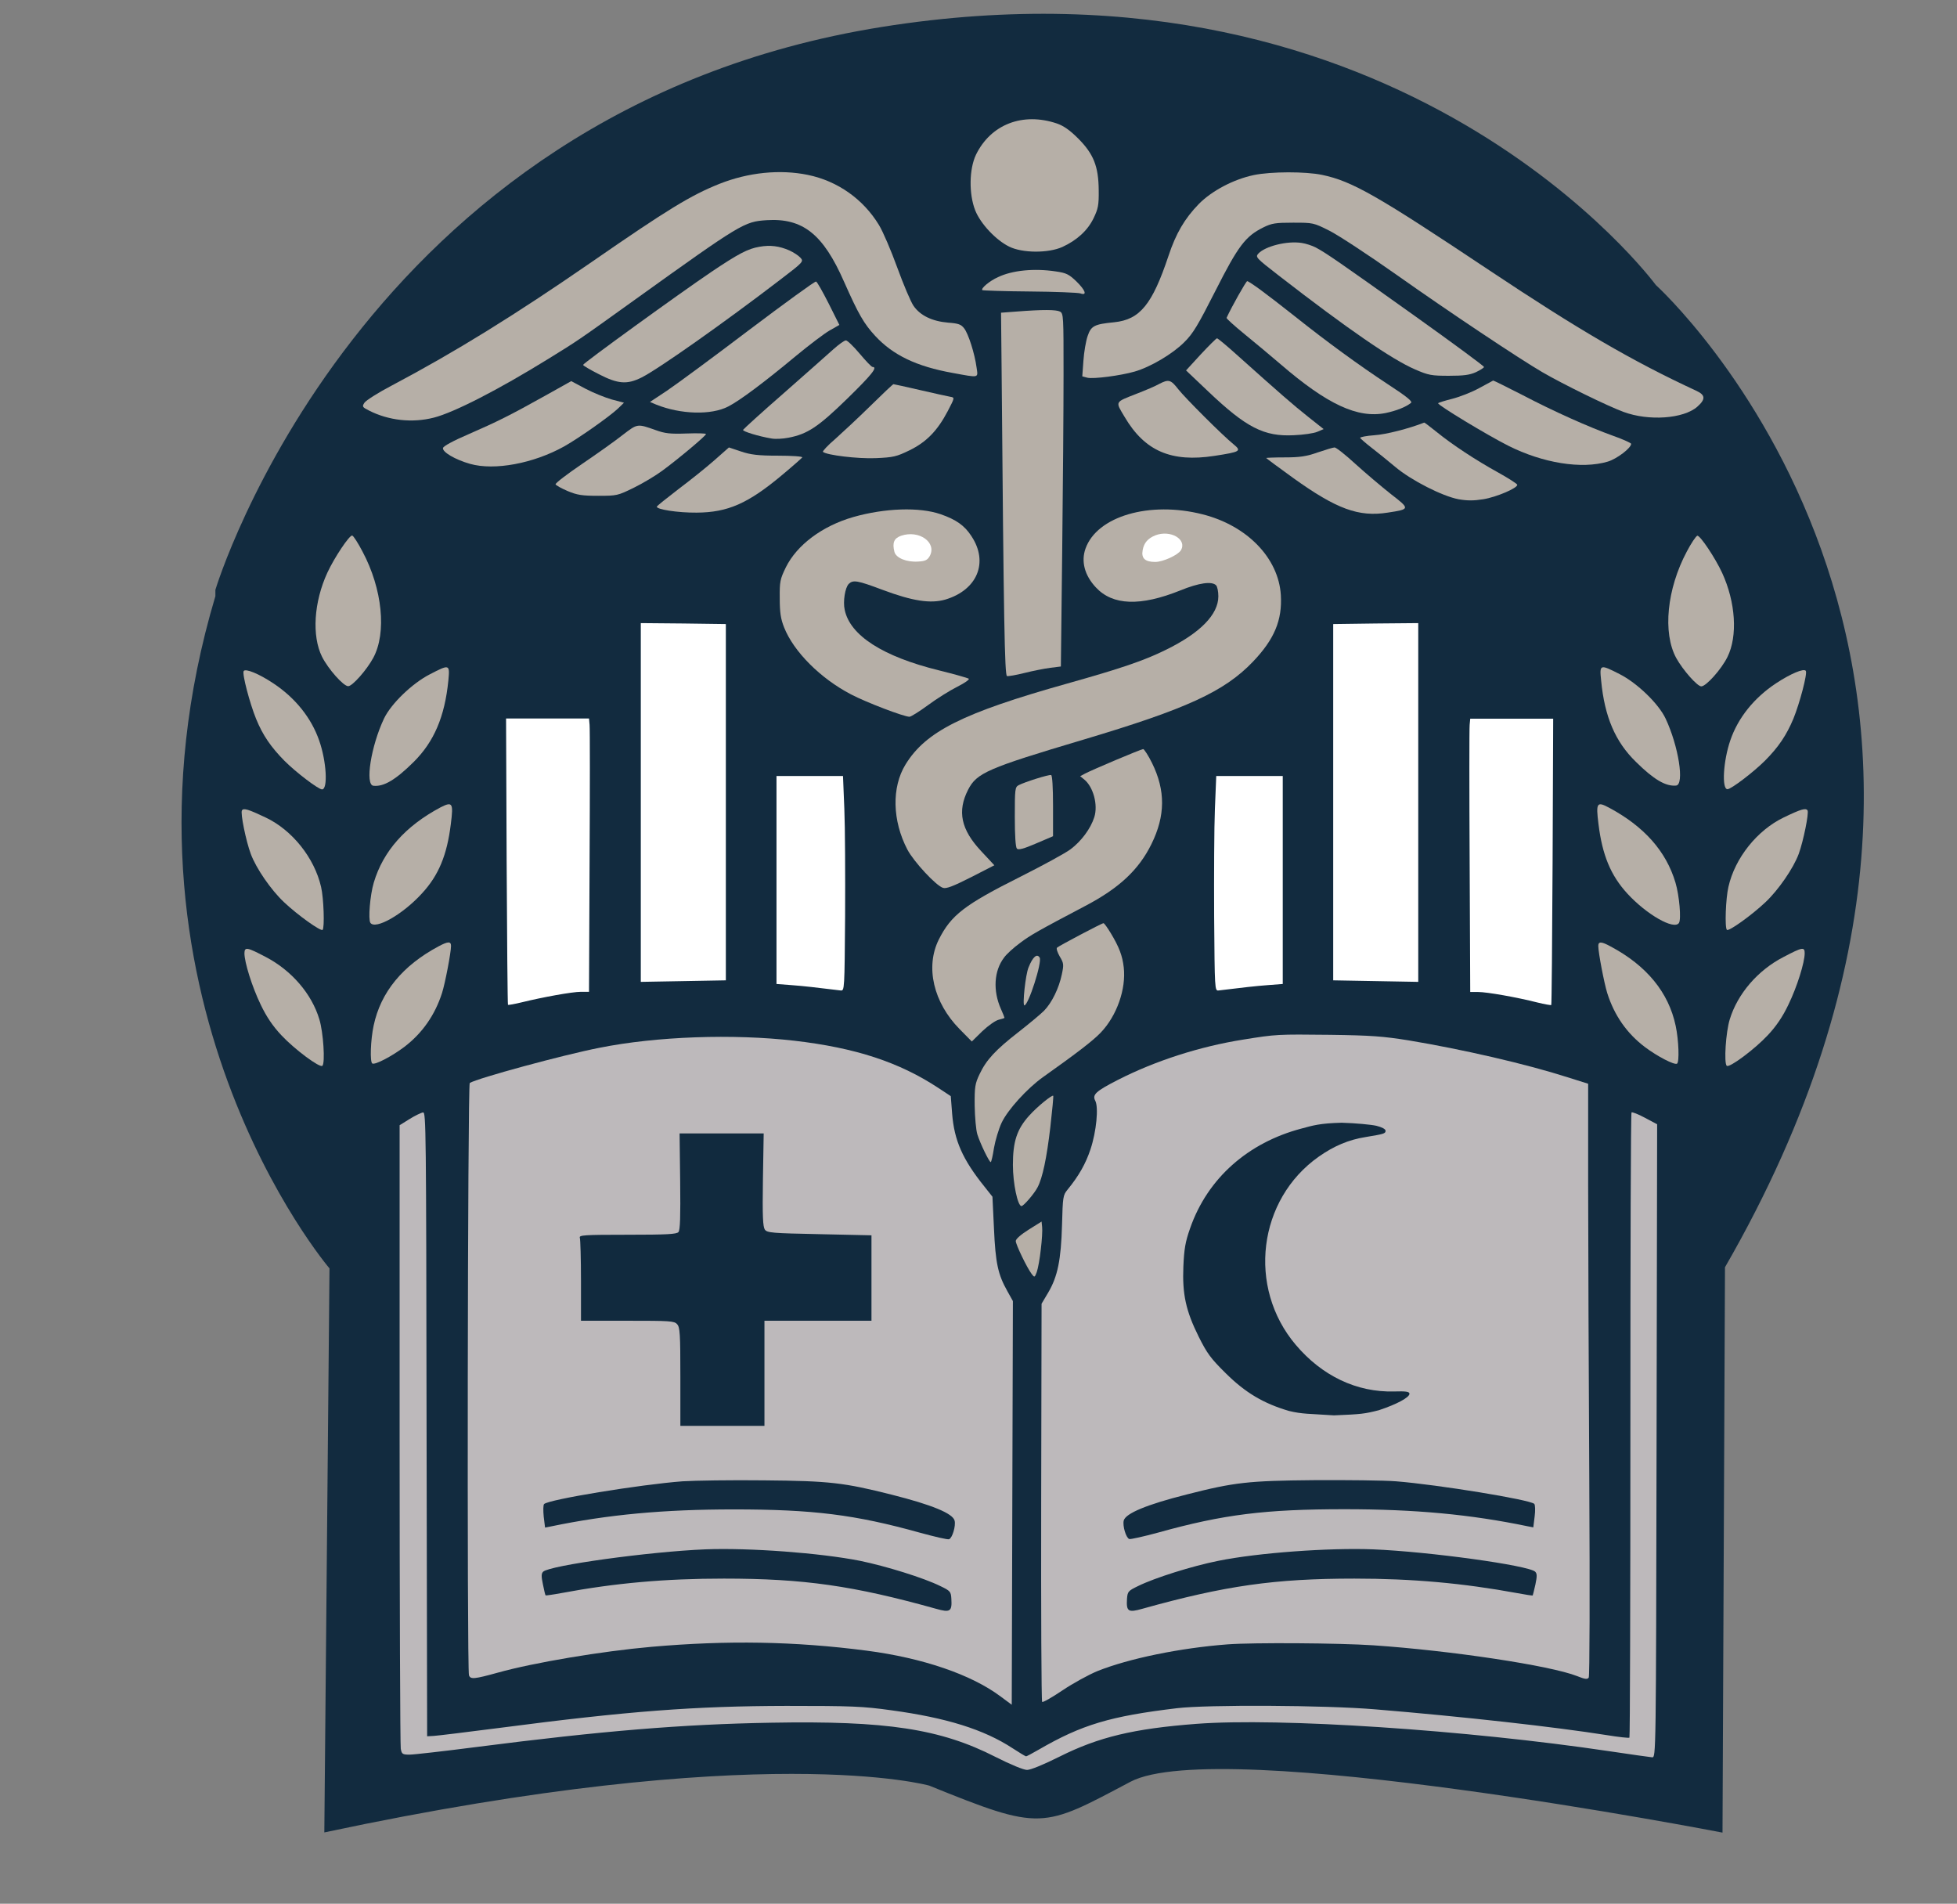 <?xml version="1.0" encoding="utf-8"?>
<!-- Generator: Adobe Illustrator 27.5.0, SVG Export Plug-In . SVG Version: 6.00 Build 0)  -->
<svg version="1.1" id="svg" xmlns="http://www.w3.org/2000/svg" xmlns:xlink="http://www.w3.org/1999/xlink" x="0px" y="0px"
	 viewBox="0 0 1024 996" style="enable-background:new 0 0 1024 996;" xml:space="preserve">
<rect x="0" y="0" width="1024" height="996" fill="#808080" stroke="none"/>
<style type="text/css">
	.st0{fill:#122B3F;}
	.st1{fill-rule:evenodd;clip-rule:evenodd;fill:#B6AFA7;}
	.st2{fill-rule:evenodd;clip-rule:evenodd;fill:#BDB9BB;}
	.st3{fill-rule:evenodd;clip-rule:evenodd;fill:#112A3E;}
	.st4{fill-rule:evenodd;clip-rule:evenodd;fill:#FFFFFF;}
	.st5{fill-rule:evenodd;clip-rule:evenodd;fill:#122B3F;}
</style>
<path class="st0" d="M112.7,308.6c0,0,75.1-250.8,348.7-294.5s405,135,405,135S1085,346.7,902.6,663l-1.3,295.8
	c0,0-263.5-51.1-309.8-26.6c-46.3,24.5-46.3,25.9-105.3,2c0,0-86.5-24.5-316.5,24.5l2.7-295.1c0,0-122-143.1-59.7-351.7"/>
<g>
	<path class="st1" d="M189.7,288.6c10.4,19.5,12.7,42.5,5.6,55.6c-3.4,6.3-10.9,14.8-13.1,14.8c-2.5,0-10.4-8.9-13.7-15.4
		c-5.4-10.9-4.3-28.6,2.8-44c3.6-7.8,11.6-19.8,13-19.4C185,280.4,187.4,284.2,189.7,288.6"/>
	<path class="st1" d="M234.6,356.1c-1.9,18.9-7.5,32-18.2,42.6c-9.4,9.3-15.6,13-21,12.4c-4.5-0.4-1.3-20.7,5.5-35.1
		c3.7-7.8,14.8-18.5,24-23.2C235.3,347.4,235.4,347.5,234.6,356.1"/>
	<path class="st1" d="M143,357.5c11.5,7.6,19.9,18.1,24,29.9c3.8,10.7,4.7,25.6,1.5,25.6c-1.9,0-13.6-8.9-19.6-14.9
		c-7.1-7.2-11.4-13.4-14.9-22c-3.3-8.1-7.4-23.6-6.5-25C128.4,349.6,135.5,352.5,143,357.5"/>
	<path class="st1" d="M235.9,431.1c-2,16.3-6.4,26.9-15.1,36.3c-10,11-24.4,19.2-27,15.4c-1.2-1.8-0.2-14.4,1.8-21.1
		c4.9-16.4,16.5-29.5,34.9-39.3C236.8,419.2,237.3,420.1,235.9,431.1"/>
	<path class="st1" d="M139,427.7c13.9,6.6,25.5,21.1,29,36.3c1.4,5.9,1.9,21.4,0.8,22.5c-0.9,0.9-12.9-7.6-20.2-14.5
		c-6.8-6.4-14.6-17.7-17.4-25.3c-2.5-6.7-5.5-21.4-4.6-22.7C127.4,422.6,129.9,423.4,139,427.7"/>
	<path class="st1" d="M236,494.9c0,3.5-3.1,19.6-4.7,24.6c-3.7,11.6-10.4,21.1-19.7,28.2c-6.5,4.9-15.4,9.6-16.8,8.7
		c-1.3-0.8-0.9-12.3,0.7-19.8c3.7-17.5,15.1-31.4,34-41.5C234.4,492.5,236,492.4,236,494.9"/>
	<path class="st1" d="M139.1,500.7c13.4,7,24,19.2,28,32.6c2.1,6.8,3.1,22.8,1.6,24.3c-1.3,1.3-14.7-8.7-21.5-16
		c-4.5-4.8-7.8-9.7-10.8-16c-4.5-9.3-8.5-22.1-8.5-26.9C128,495.3,129.2,495.5,139.1,500.7"/>
</g>
<g>
	<path class="st1" d="M882.6,288.6c2.3-4.4,4.8-8.1,5.5-8.3c1.4-0.4,9.4,11.6,13,19.4c7.1,15.4,8.2,33.1,2.8,44
		c-3.2,6.5-11.2,15.4-13.7,15.4c-2.1,0-9.6-8.5-13.1-14.8C869.9,331.1,872.2,308.1,882.6,288.6"/>
	<path class="st1" d="M837.8,356.1c-0.9-8.6-0.7-8.7,9.7-3.4c9.2,4.7,20.3,15.4,24,23.2c6.8,14.4,10,34.7,5.5,35.1
		c-5.4,0.5-11.6-3.1-21-12.4C845.2,388.1,839.6,375,837.8,356.1"/>
	<path class="st1" d="M929.3,357.5c7.6-5,14.6-8,15.6-6.5c0.9,1.4-3.2,16.9-6.5,25c-3.6,8.6-7.8,14.9-14.9,22
		c-6,6-17.7,14.9-19.6,14.9c-3.1,0-2.2-14.9,1.5-25.6C909.4,375.6,917.8,365.1,929.3,357.5"/>
	<path class="st1" d="M836.4,431.1c-1.4-11.1-0.8-11.9,5.4-8.6c18.4,9.8,30,22.8,34.9,39.3c2,6.7,3.1,19.2,1.8,21.1
		c-2.6,3.8-17-4.5-27-15.4C842.8,458,838.4,447.4,836.4,431.1"/>
	<path class="st1" d="M933.3,427.7c9.1-4.4,11.6-5.1,12.5-3.7c0.8,1.4-2.2,16.1-4.6,22.7c-2.8,7.6-10.7,19-17.4,25.3
		c-7.3,6.9-19.2,15.4-20.2,14.5c-1.2-1.2-0.6-16.6,0.8-22.5C907.8,448.9,919.4,434.4,933.3,427.7"/>
	<path class="st1" d="M836.3,494.9c0-2.4,1.6-2.4,6.5,0.3c18.8,10,30.3,24,34,41.5c1.6,7.5,2,19,0.7,19.8
		c-1.4,0.8-10.3-3.8-16.8-8.7c-9.4-7.1-16-16.5-19.7-28.2C839.4,514.5,836.3,498.4,836.3,494.9"/>
	<path class="st1" d="M933.2,500.7c9.9-5.2,11.1-5.4,11.1-2c0,4.9-4,17.6-8.5,26.9c-3,6.3-6.3,11.2-10.8,16
		c-6.8,7.3-20.2,17.3-21.5,16c-1.5-1.5-0.5-17.5,1.6-24.3C909.2,519.9,919.8,507.6,933.2,500.7"/>
</g>
<path class="st2" d="M737,544.3c28.3,4.7,61.7,12.4,83.2,19.3l10.8,3.4l0,53.2c0,29.3,0.3,98.9,0.6,154.7
	c0.3,60.5,0.2,102-0.3,102.8c-0.7,1-1.9,0.9-6.1-0.8c-14-5.5-65.6-13.3-106.6-16.1c-17.9-1.2-62.6-1.5-76.2-0.5
	c-25,1.9-51.7,7.4-68.2,14c-4.6,1.9-12.8,6.4-18.3,10.1c-5.5,3.7-10.2,6.4-10.6,6c-0.4-0.4-0.6-47.4-0.5-104.5l0.2-103.8l3.5-5.9
	c4.9-8.3,6.7-17.1,7.2-35.3c0.4-14.7,0.5-15.6,2.9-18.5c5.9-7.2,9.5-13.6,12-21.1c3.1-9.3,4.3-22,2.5-25.4c-1.7-3.2,0.3-5,11.8-10.9
	c19.6-10,42.9-17.5,65.6-21.1c17.4-2.8,17.7-2.8,45.5-2.5C717.7,541.7,723.8,542.2,737,544.3"/>
<path class="st2" d="M415.7,544.5c31.9,3.7,54.8,11.2,75.3,24.7l6.5,4.3l0.7,9.1c1.1,14,5.4,23.9,16.9,38.2l4.2,5.3l0.8,16.7
	c0.8,18.1,2.1,24,7,32.7l2.9,5.2l-0.3,105.6l-0.3,105.6l-5.8-4.3c-15.3-11.5-40.9-20.2-70.1-24c-37.7-4.9-72.8-5.5-112.7-2
	c-25.9,2.3-61.3,8.2-80.3,13.5c-12.3,3.4-14.3,3.6-15.1,1.4c-1.1-2.8-0.7-309.2,0.4-309.9c4-2.5,48.9-14.7,67.8-18.4
	C343.5,542.2,383.6,540.8,415.7,544.5"/>
<path class="st2" d="M223.2,745.2l0.3,163.2l3.5-0.2c1.9-0.1,17.4-2,34.5-4.2c67.3-8.8,102.1-11.4,150-11.5
	c34.1,0,39.8,0.2,54.9,2.3c28.7,3.9,48.4,10,63.5,19.9c3.5,2.3,6.7,4.2,7,4.2c0.3,0,3.3-1.6,6.6-3.5c22.6-13.1,37.4-17.5,72.4-21.7
	c16-1.9,77.4-1.6,103.6,0.6c46,3.8,94.2,9.2,121.3,13.5c6.2,1,11.5,1.6,11.8,1.3c0.3-0.3,0.5-73.8,0.5-163.5
	c0-89.6,0.2-163.2,0.6-163.6c0.3-0.3,3.5,0.9,7,2.8l6.4,3.4L866.8,754c-0.3,164.9-0.3,165.5-2.3,165.4c-1.1-0.1-11.2-1.5-22.5-3.2
	c-74.6-11.1-172.7-17.6-216-14.3c-32.8,2.5-51.1,6.9-71.5,17.1c-8.4,4.2-15.2,7-17.1,7c-1.8,0-8.6-2.8-16.5-6.8
	c-28.8-14.7-57-19-117.4-17.9c-46.4,0.8-88.6,4.3-154.1,12.7c-17.1,2.2-32.9,4-35.1,4c-3.7,0-4.1-0.3-4.6-3.1
	c-0.3-1.7-0.6-75.8-0.6-164.6l0-161.6l5.3-3.3c2.9-1.8,6.1-3.3,7-3.4C222.9,582,223,590.6,223.2,745.2"/>
<path class="st3" d="M720.2,589c2.8,0.7,4.8,1.7,4.8,2.6c0,1.5-0.9,1.7-10.5,3.3c-8.8,1.4-16.4,4.6-24.4,10.2
	c-31.9,22.4-37.6,68.4-12.1,98.5c13.8,16.3,31.9,24.9,51.4,24.4c6.3-0.2,8.1,0.1,8.1,1.2c0,1.9-6.6,5.5-16,8.6
	c-7.5,1.9-9,2.1-23.5,2.7c-13.1-0.9-16.4-0.6-23.5-2.3c-13.3-3.9-22.8-9.5-33.1-19.7c-7.9-7.8-9.8-10.4-14.2-19.2
	c-6.7-13.5-8.6-22.2-8-36.7c0.4-9.1,1-12.8,3.5-19.9c9.2-26.5,30.6-44.9,58.1-52.2c6.3-1.7,9.7-2.8,21.2-3.1
	C709.4,587.6,717.6,588.4,720.2,589"/>
<path class="st3" d="M399.2,617.2c-0.3,19.3,0,24.6,1,26.1c1.2,1.7,3.8,1.9,28.6,2.4l27.2,0.6v22.3V691h-28h-28v27.5V746h-22h-22
	v-25.7c0-22.5-0.2-25.9-1.7-27.5c-1.5-1.7-3.7-1.8-26-1.8H304v-20.9c0-11.5-0.3-21.6-0.6-22.5c-0.5-1.4,2-1.6,24.9-1.6
	c20.9,0,25.7-0.3,26.7-1.4c0.9-1,1.1-8.2,0.9-26.5l-0.3-25.1l22,0h22L399.2,617.2"/>
<g>
	<g>
		<path class="st1" d="M553,64.6c3.5,1.2,6.8,3.5,11.1,7.8c8.1,8.1,10.7,14.6,10.8,27.1c0.1,7.9-0.3,9.7-2.7,14.7
			c-3.1,6.4-8.7,11.5-16.3,15c-7.3,3.3-20.9,3.3-27.9-0.2c-6.9-3.4-14.9-11.9-17.7-18.9c-3.4-8.6-3.2-21.7,0.4-29.2
			C518.5,65,535.2,58.6,553,64.6"/>
		<path class="st1" d="M422.7,91.5c15.6,3.2,29,12.7,37.2,26.2c2.1,3.4,6.4,13.5,9.6,22.3c3.2,8.8,7,17.8,8.5,20
			c3.5,5.1,9.8,8.1,18.1,8.8c5.4,0.4,6.8,0.9,8.4,3c2.2,2.8,5.5,13.1,6.5,20.5c0.8,5.6,1.6,5.4-12.6,2.8
			c-18.9-3.4-31.1-9.3-40.4-19.3c-6-6.5-8.8-11.4-16.3-28.3c-11-25.1-21.7-33.5-40.6-32.3c-11.7,0.8-13,1.5-69.3,41.9
			c-28.4,20.4-29.5,21.2-44.8,30.6c-26.2,16.2-49.4,28.1-60,30.8c-11.3,2.9-23.7,1.5-33.9-3.7c-3.6-1.8-3.7-2.1-2.4-4.1
			c0.8-1.2,7.2-5.3,14.3-9c33.1-17.5,64.3-36.8,104.4-64.5c39.9-27.6,52-35,67-41C391.5,90.2,408.1,88.5,422.7,91.5"/>
		<path class="st1" d="M691.8,91.5c15.8,3.3,29,10.9,87.6,50c46.4,30.9,74.6,47.4,108.3,63c4.7,2.2,4.8,4.4,0.4,8.3
			c-7.2,6.3-25.4,7.6-38.6,2.7c-8.2-3-31.5-14.4-42.5-20.8c-11.7-6.8-48.5-31.3-76.5-51.1c-14.6-10.3-30.3-20.6-34.9-22.9
			c-8.3-4.2-8.6-4.2-19-4.2c-9.2,0-11.2,0.3-15.6,2.5c-9.3,4.6-13.1,9.6-25,33.1c-9.2,18.1-11.7,22.4-16.4,27
			c-6.1,6.1-17.6,12.9-25.9,15.3c-7.3,2.1-21.6,4-24.8,3.2l-2.6-0.7l0.6-8.2c0.3-4.5,1.3-10.3,2.2-12.9c1.8-5.3,3.5-6.2,13.9-7.2
			c13.5-1.4,19.9-9.3,28.4-34.7c3.9-11.8,8.5-19.6,15.9-27.2c6.8-6.9,18.2-12.9,28.7-15.1C665.1,89.7,683.2,89.7,691.8,91.5"/>
		<path class="st1" d="M688.5,129.5c5.3,2.8,12.4,7.7,51.8,35.8c19.9,14.2,36.2,26.2,36.2,26.7c0,0.4-1.9,1.6-4.2,2.7
			c-3.3,1.5-6.5,1.9-14.2,1.9c-9.1,0-10.7-0.3-17.6-3.3c-12.1-5.2-35.1-21-71.6-49.3c-11.6-9-12.1-9.5-10.5-11.3
			c3.6-3.9,15.1-6.8,22.7-5.6C683.2,127.4,686.6,128.5,688.5,129.5"/>
		<path class="st1" d="M413,131c2.2,1,4.8,2.7,5.8,3.8c1.8,2,1.7,2.2-10.5,11.5c-29.1,22.3-63.8,46.8-72.6,51.2
			c-7.6,3.8-12.4,3.4-22.3-1.7c-4.5-2.3-8.3-4.5-8.3-4.9c-0.1-0.8,50.3-37.3,66.9-48.5c14.4-9.7,19.4-12.3,25.4-13.3
			C403,128.1,407.7,128.7,413,131"/>
		<path class="st1" d="M552.4,142c5.6,0.8,6.9,1.5,10.8,5.2c4.8,4.7,5.8,7.6,2.1,6.3c-1.2-0.4-13.2-0.9-26.5-1
			c-13.4-0.1-24.5-0.5-24.8-0.7c-0.9-0.9,3.9-4.9,8.2-6.8C529.7,141.4,541.2,140.3,552.4,142"/>
		<path class="st1" d="M433.6,158.8l5.6,11.2l-5.1,2.9c-2.8,1.6-10.7,7.6-17.6,13.3c-16.6,13.8-29.4,23.4-35.5,26.5
			c-8.9,4.6-24.9,4.1-37.6-1l-3.3-1.4l8.9-5.9c4.9-3.3,24.2-17.5,42.9-31.7c18.7-14.1,34.5-25.6,35.1-25.4S430.5,152.7,433.6,158.8"
			/>
		<path class="st1" d="M659.5,151.6c3.4,2.5,11.5,8.7,17.9,13.8c17.2,13.7,34,25.9,48.9,35.7c9.8,6.4,12.9,8.9,12,9.7
			c-2.8,2.2-7.6,4.1-13.3,5.3c-14.6,2.9-30.5-4.5-54.9-25.5c-5-4.3-13.4-11.3-18.8-15.7c-5.4-4.4-9.7-8.3-9.5-8.6
			c2.6-5.7,10.2-19.2,10.8-19.2C652.9,147,656.1,149.1,659.5,151.6"/>
		<path class="st1" d="M554.6,163c1.9,1,1.9,2.4,1.9,32.8c0,17.4-0.3,59-0.7,92.3l-0.7,60.6l-5.6,0.7c-3.1,0.4-9.1,1.6-13.5,2.7
			s-8.5,1.8-9.1,1.6c-1.2-0.5-1.7-28.4-2.8-159.6l-0.3-30.5l8-0.6C546,161.9,552.6,162,554.6,163"/>
		<path class="st1" d="M646.8,185.3c23.1,20.7,29.9,26.6,37.6,32.7l8.2,6.5l-3.3,1.4c-1.8,0.8-7.3,1.6-12.3,1.8
			c-15.6,0.8-24.9-4-44.7-22.8l-11.7-11.1l7.7-8.4c4.3-4.6,8.1-8.4,8.5-8.4C637.2,177,641.7,180.7,646.8,185.3"/>
		<path class="st1" d="M449.8,185c3.2,3.8,6.2,7,6.8,7c2.8,0-0.5,4.1-13.3,16.6c-15.2,14.8-20.8,18.5-30.7,20.4c-3,0.6-7,0.8-9,0.4
			c-6.6-1.1-15.1-3.7-14.8-4.5c0.2-0.4,9.7-9.1,21.3-19.2c11.5-10.1,23.2-20.5,26-23c2.8-2.5,5.7-4.6,6.5-4.6
			C443.3,178,446.6,181.2,449.8,185"/>
		<path class="st1" d="M320.1,209l6.4,1.7l-3.2,3.1c-4.6,4.3-20.4,15.4-28,19.7c-16.1,9-36.6,12.8-49.3,9.2
			c-7.8-2.2-14.6-6.2-14.2-8.3c0.2-1,5.4-3.8,13.3-7.2c14.9-6.5,21.8-9.9,40.4-20.3l13.4-7.5l7.5,4C310.4,205.5,316.6,208,320.1,209
			"/>
		<path class="st1" d="M616.5,203.6c3.7,4.7,23.1,24.1,28.9,28.8c4.4,3.6,3.7,4-9.9,6.1c-22.6,3.5-36.5-2.5-47-20.3
			c-5-8.4-5.4-7.6,6.5-12.3c4.4-1.7,9.6-3.9,11.5-5C611.5,198.3,612.6,198.6,616.5,203.6"/>
		<path class="st1" d="M796.3,206.5c16.6,8.7,34.7,16.8,48,21.6c5.1,1.8,9.2,3.7,9.2,4.1c0,2.2-7.5,7.9-12.2,9.3
			c-13.7,4.1-34,0.8-52.1-8.3c-11.1-5.6-36.7-21.1-36.7-22.2c0-0.3,3.3-1.3,7.2-2.3c4-1,10.4-3.5,14.2-5.6c3.8-2.1,7.2-3.9,7.4-4
			C781.6,199.1,788.3,202.4,796.3,206.5"/>
		<path class="st1" d="M481.5,204.1c7.4,1.7,14.5,3.3,15.8,3.5c2.3,0.4,2.3,0.4-1.4,7.5c-5.4,10.3-11.2,16.2-20,20.5
			c-6.8,3.3-8.4,3.7-17.7,4.1c-9.4,0.4-25.8-1.6-27.6-3.3c-0.3-0.3,2.5-3.4,6.4-6.7c3.8-3.4,12.2-11.2,18.5-17.4
			c6.3-6.2,11.7-11.3,12-11.3C467.8,201,474.1,202.4,481.5,204.1"/>
		<path class="st1" d="M751.6,225.9c8.5,6.9,20.7,14.9,32.3,21.3c5.4,3,9.9,5.9,10,6.4c0.3,1.7-10.9,6.5-17.8,7.6
			c-5,0.8-8.3,0.8-12.9,0c-8.5-1.6-24.8-9.9-33.1-16.9c-3.8-3.2-9.4-7.7-12.5-10.1c-3.1-2.4-5.7-4.7-5.9-5.1
			c-0.2-0.4,3.2-1.1,7.5-1.4c6.1-0.4,18.1-3.5,26-6.6C745.4,221,748.2,223.2,751.6,225.9"/>
		<path class="st1" d="M343,225c5,1.8,7.6,2.1,16.2,1.8c5.6-0.2,10.2-0.1,10.2,0.3c0,0.9-14.7,13.2-22.9,19.2
			c-3.5,2.6-10.2,6.6-14.9,8.9c-8.4,4.1-8.8,4.2-18.6,4.2c-8.4,0-11-0.4-16-2.5c-3.3-1.4-6.1-3-6.3-3.5c-0.2-0.6,6.1-5.4,13.9-10.7
			c7.8-5.3,17.4-12.1,21.3-15.2C333.6,221.6,333.4,221.6,343,225"/>
		<path class="st1" d="M407.1,238.4c7.2,0,12.9,0.4,12.7,0.9c-0.3,0.4-4.9,4.5-10.3,9c-18.1,15.2-28.7,19.8-45,19.9
			c-9.7,0.1-21.4-1.7-20.8-3.2c0.2-0.4,5.3-4.5,11.3-9.1c6-4.5,14.5-11.3,18.7-15l7.7-6.8l6.3,2.1
			C392.7,237.9,396.7,238.4,407.1,238.4"/>
		<path class="st1" d="M709.3,242.8c5.3,4.8,13.7,11.9,18.5,15.7c10.1,7.8,10.1,7.9-1.7,9.7c-15.2,2.4-26.8-1.9-49.4-18.1
			c-7.8-5.6-14.2-10.4-14.2-10.5c0-0.1,4.4-0.3,9.8-0.3c7.7,0,11.3-0.5,17.2-2.6c4.1-1.4,8.1-2.6,8.8-2.6
			C699,234,704,237.9,709.3,242.8"/>
		<path class="st1" d="M492.1,269c8.1,2.8,12.6,5.9,16.2,11.5c9.1,13.7,3.1,28.2-13.7,33.2c-7.7,2.2-17,0.8-32.8-5.1
			c-13.3-5-15.4-5.3-17.7-3.1c-1.9,1.9-3.1,9.2-2.1,13.6c2.8,13.4,20,24.4,49.2,31.6c8.1,2,15.2,4,15.7,4.4s-2.2,2.3-6,4.2
			s-10.7,6.2-15.3,9.6c-4.6,3.4-9,6.1-9.7,6.1c-2.9,0-22.6-7.5-30.6-11.7c-16.1-8.4-30-22.4-35-35c-1.8-4.5-2.3-7.9-2.3-15.3
			c-0.1-8.8,0.2-10,3.2-16.2c5.8-11.7,19-21.6,35.3-26.3C463.1,265.8,481,265.2,492.1,269"/>
		<path class="st1" d="M629.3,269.1c23.3,5.9,39.7,22.9,40.9,42.2c0.8,13.2-3.4,23.2-14.7,35c-15,15.6-34.7,24.6-88.7,40.7
			c-50.1,14.9-55.7,17.4-60.2,26.1c-5.8,11.3-3.8,20.9,6.8,32.2l6.9,7.4l-12.3,6.3c-9.3,4.7-12.9,6.1-14.6,5.5
			c-3.7-1.2-15.2-13.6-18.6-20c-7.9-15.1-8.3-32.6-1-44.5c10.6-17.3,29.9-27,84.7-42.4c28.1-7.9,40.2-12,51.5-17.6
			c18-8.8,27.5-18.5,27.5-28c0-2.5-0.5-5.1-1.2-5.8c-2.2-2.2-8.9-1.3-18.7,2.7c-20.9,8.4-35.4,7.9-44.2-1.6
			c-5.9-6.3-7.8-13.6-5.4-20.3C574,270.1,601.5,262,629.3,269.1"/>
		<path class="st1" d="M602.8,399.2c7.1,14.4,7,27.6-0.3,42.4c-6.6,13.4-16.8,23-34.5,32.3c-24.3,12.8-28.8,15.3-34.2,19.4
			c-3.3,2.4-7.2,5.9-8.5,7.8c-5.2,6.9-5.8,17.2-1.6,26.7c1.1,2.4,1.9,4.5,1.9,4.7c0,0.2-1.4,0.6-3,1c-1.7,0.4-5.4,3-8.6,6l-5.5,5.4
			l-6.4-6.5c-13.7-13.9-18-32.5-10.9-46.8c6.5-12.9,13.4-18.2,42.9-33c11.5-5.8,23.3-12.2,26.1-14.3c5.6-4.2,10.5-10.8,12.4-16.8
			c2-6.4-0.5-15.8-5.3-19.7l-2.1-1.7l2.4-1.3c3.7-2,29.3-12.8,30.6-12.9C598.7,392,600.9,395.3,602.8,399.2"/>
		<path class="st1" d="M551,421.6v15.9l-8.9,3.8c-6.5,2.8-9.2,3.5-10,2.7c-0.7-0.7-1.1-6.7-1.1-16.6c0-14.5,0.1-15.6,2-16.6
			c3-1.6,15.9-5.7,17-5.3C550.6,405.6,551,411.8,551,421.6"/>
		<path class="st1" d="M581.2,488.2c4.4,7.3,6.1,11.8,6.8,17.9c1.3,11.3-3.6,25.3-12,34.1c-4,4.2-12.3,10.6-30.2,23.3
			c-8.3,5.9-18.5,17.1-21.7,23.9c-1.5,3.2-3.3,9.2-4,13.2c-0.6,4-1.4,7.4-1.7,7.4c-0.8,0-5.5-9.7-7-14.5c-0.7-2.2-1.3-9-1.4-15
			c-0.1-9.9,0.2-11.6,2.6-16.6c3.5-7.4,8.3-12.6,20.4-22c5.5-4.3,11.5-9.3,13.3-11.1c4.1-4.2,7.8-11.8,9.3-19c1.1-5.2,1-5.9-1.1-9.4
			c-1.2-2.1-1.9-4.2-1.4-4.6c0.9-0.9,23.4-12.8,24.3-12.8C577.8,483,579.5,485.4,581.2,488.2"/>
		<path class="st1" d="M544,501c1.4,2.3-5.9,25-8,25c-1.1,0,0.6-16.2,2.2-19.9C540.4,500.6,542.6,498.7,544,501"/>
		<path class="st1" d="M549.6,589.6c-1.9,16.3-4.1,26.7-6.7,31.6c-1.7,3.3-7.3,9.8-8.4,9.8c-2,0-4.5-11.9-4.5-21.5
			c0-12.3,2.1-18.7,8.5-25.8c4.3-4.8,12-11,12.6-10.4C551.3,573.5,550.6,580.8,549.6,589.6"/>
		<path class="st1" d="M544.6,653.7c-0.5,4.8-1.5,10.1-2.1,11.8c-1.1,2.9-1.2,3-2.7,1c-2.6-3.5-8.3-15.4-8.3-17.2
			c0-1.1,2.7-3.4,6.8-6l6.7-4.2l0.3,2.9C545.5,643.6,545.2,648.9,544.6,653.7"/>
	</g>
	<path class="st4" d="M471.5,280.3c-3.7,1.3-4.7,3.6-3.5,8.4c0.8,3.2,6.3,5.5,12.4,5.1c3.8-0.2,4.9-0.8,6.1-2.9
		C490.3,283.8,480.9,277.1,471.5,280.3"/>
	<path class="st4" d="M604.5,280.1c-3.9,1.6-5.9,3.9-6.6,7.7c-0.8,4.3,1.2,6.2,6.6,6.2c4,0,11.9-3.6,13.4-6.1
		C621.3,282.2,612.4,277,604.5,280.1"/>
</g>
<g>
	<path class="st5" d="M357.1,775c-22.3,1.7-70,9.5-72.4,11.9c-0.5,0.5-0.5,3.4-0.2,6.6l0.7,5.7l3.1-0.6c29.8-6.2,58.9-8.9,95.6-8.9
		c41.5,0,63.4,2.7,97.5,12.2c7.7,2.1,14.5,3.7,15.2,3.4c1.7-0.6,3.6-7,2.9-9.7c-0.9-3.8-11.9-8.3-32.9-13.6
		c-25-6.3-32.4-7.2-66.7-7.5C382.7,774.3,363.3,774.6,357.1,775"/>
	<path class="st5" d="M369,810.6c-29.3,1.2-81.4,8.4-84.8,11.7c-1,1-1,2.4-0.1,6.7c0.6,3,1.2,5.6,1.4,5.7c0.1,0.1,3.8-0.4,8.1-1.2
		c28.3-5.3,54.6-7.6,85.2-7.6c41.8,0,67.7,3.7,111,15.8c7.4,2.1,8.4,1.4,8-5.2c-0.2-3.8-0.6-4.2-5.8-6.7c-8.7-4.3-28.4-10.4-42-13.2
		C429.3,812.5,392.2,809.7,369,810.6"/>
</g>
<g>
	<path class="st5" d="M730.5,775c-6.3-0.5-25.6-0.7-42.9-0.6c-34.3,0.3-41.7,1.1-66.7,7.5c-21,5.3-31.9,9.9-32.9,13.6
		c-0.7,2.8,1.2,9.1,2.9,9.7c0.7,0.2,7.5-1.3,15.2-3.4c34.1-9.5,56-12.2,97.5-12.2c36.7,0,65.8,2.7,95.6,8.9l3.1,0.6l0.7-5.7
		c0.4-3.1,0.3-6.1-0.2-6.6C800.5,784.6,752.8,776.8,730.5,775"/>
	<path class="st5" d="M718.5,810.6c-23.2-0.9-60.3,1.8-81,6c-13.6,2.7-33.3,8.9-42,13.2c-5.2,2.5-5.5,2.9-5.8,6.7
		c-0.4,6.6,0.6,7.3,8,5.2c43.3-12.1,69.3-15.8,111-15.8c30.5,0,56.9,2.4,85.2,7.6c4.3,0.8,8,1.4,8.1,1.2c0.1-0.1,0.7-2.7,1.4-5.7
		c0.9-4.3,0.9-5.7-0.1-6.7C799.9,819,747.9,811.8,718.5,810.6"/>
</g>
<g>
	<polyline class="st4" points="379.8,419.7 379.8,512.9 357.6,513.3 335.3,513.7 335.3,419.8 335.3,326 357.6,326.2 379.8,326.5 
		379.8,419.7 	"/>
	<path class="st4" d="M308.5,379.2c0.2,1.8,0.2,34,0,71.5l-0.3,68.2H304c-4.6,0-20,2.8-31,5.5c-3.7,0.9-7,1.5-7.2,1.3
		c-0.2-0.2-0.5-34-0.7-75.1l-0.3-74.7l21.7,0h21.7L308.5,379.2"/>
	<path class="st4" d="M441.8,423.2c0.4,9.5,0.5,34.8,0.4,56.2c-0.3,38.3-0.3,39-2.3,38.8c-13.1-1.6-19.2-2.3-25.8-2.8l-7.8-0.6
		v-54.4V406h17.4h17.4L441.8,423.2"/>
</g>
<g>
	<polyline class="st4" points="697.6,419.7 697.6,326.5 719.9,326.2 742.1,326 742.1,419.8 742.1,513.7 719.9,513.3 697.6,512.9 
		697.6,419.7 	"/>
	<path class="st4" d="M769,379.2l0.3-3.2H791l21.7,0l-0.3,74.7c-0.2,41.1-0.5,74.9-0.7,75.1c-0.2,0.2-3.5-0.4-7.2-1.3
		c-11-2.8-26.5-5.5-31-5.5h-4.2l-0.3-68.2C768.8,413.2,768.8,381,769,379.2"/>
	<path class="st4" d="M635.7,423.2l0.7-17.2h17.4h17.4v54.4v54.4l-7.8,0.6c-6.5,0.5-12.7,1.2-25.8,2.8c-2,0.2-2-0.4-2.3-38.8
		C635.2,458,635.3,432.7,635.7,423.2"/>
</g>
</svg>
